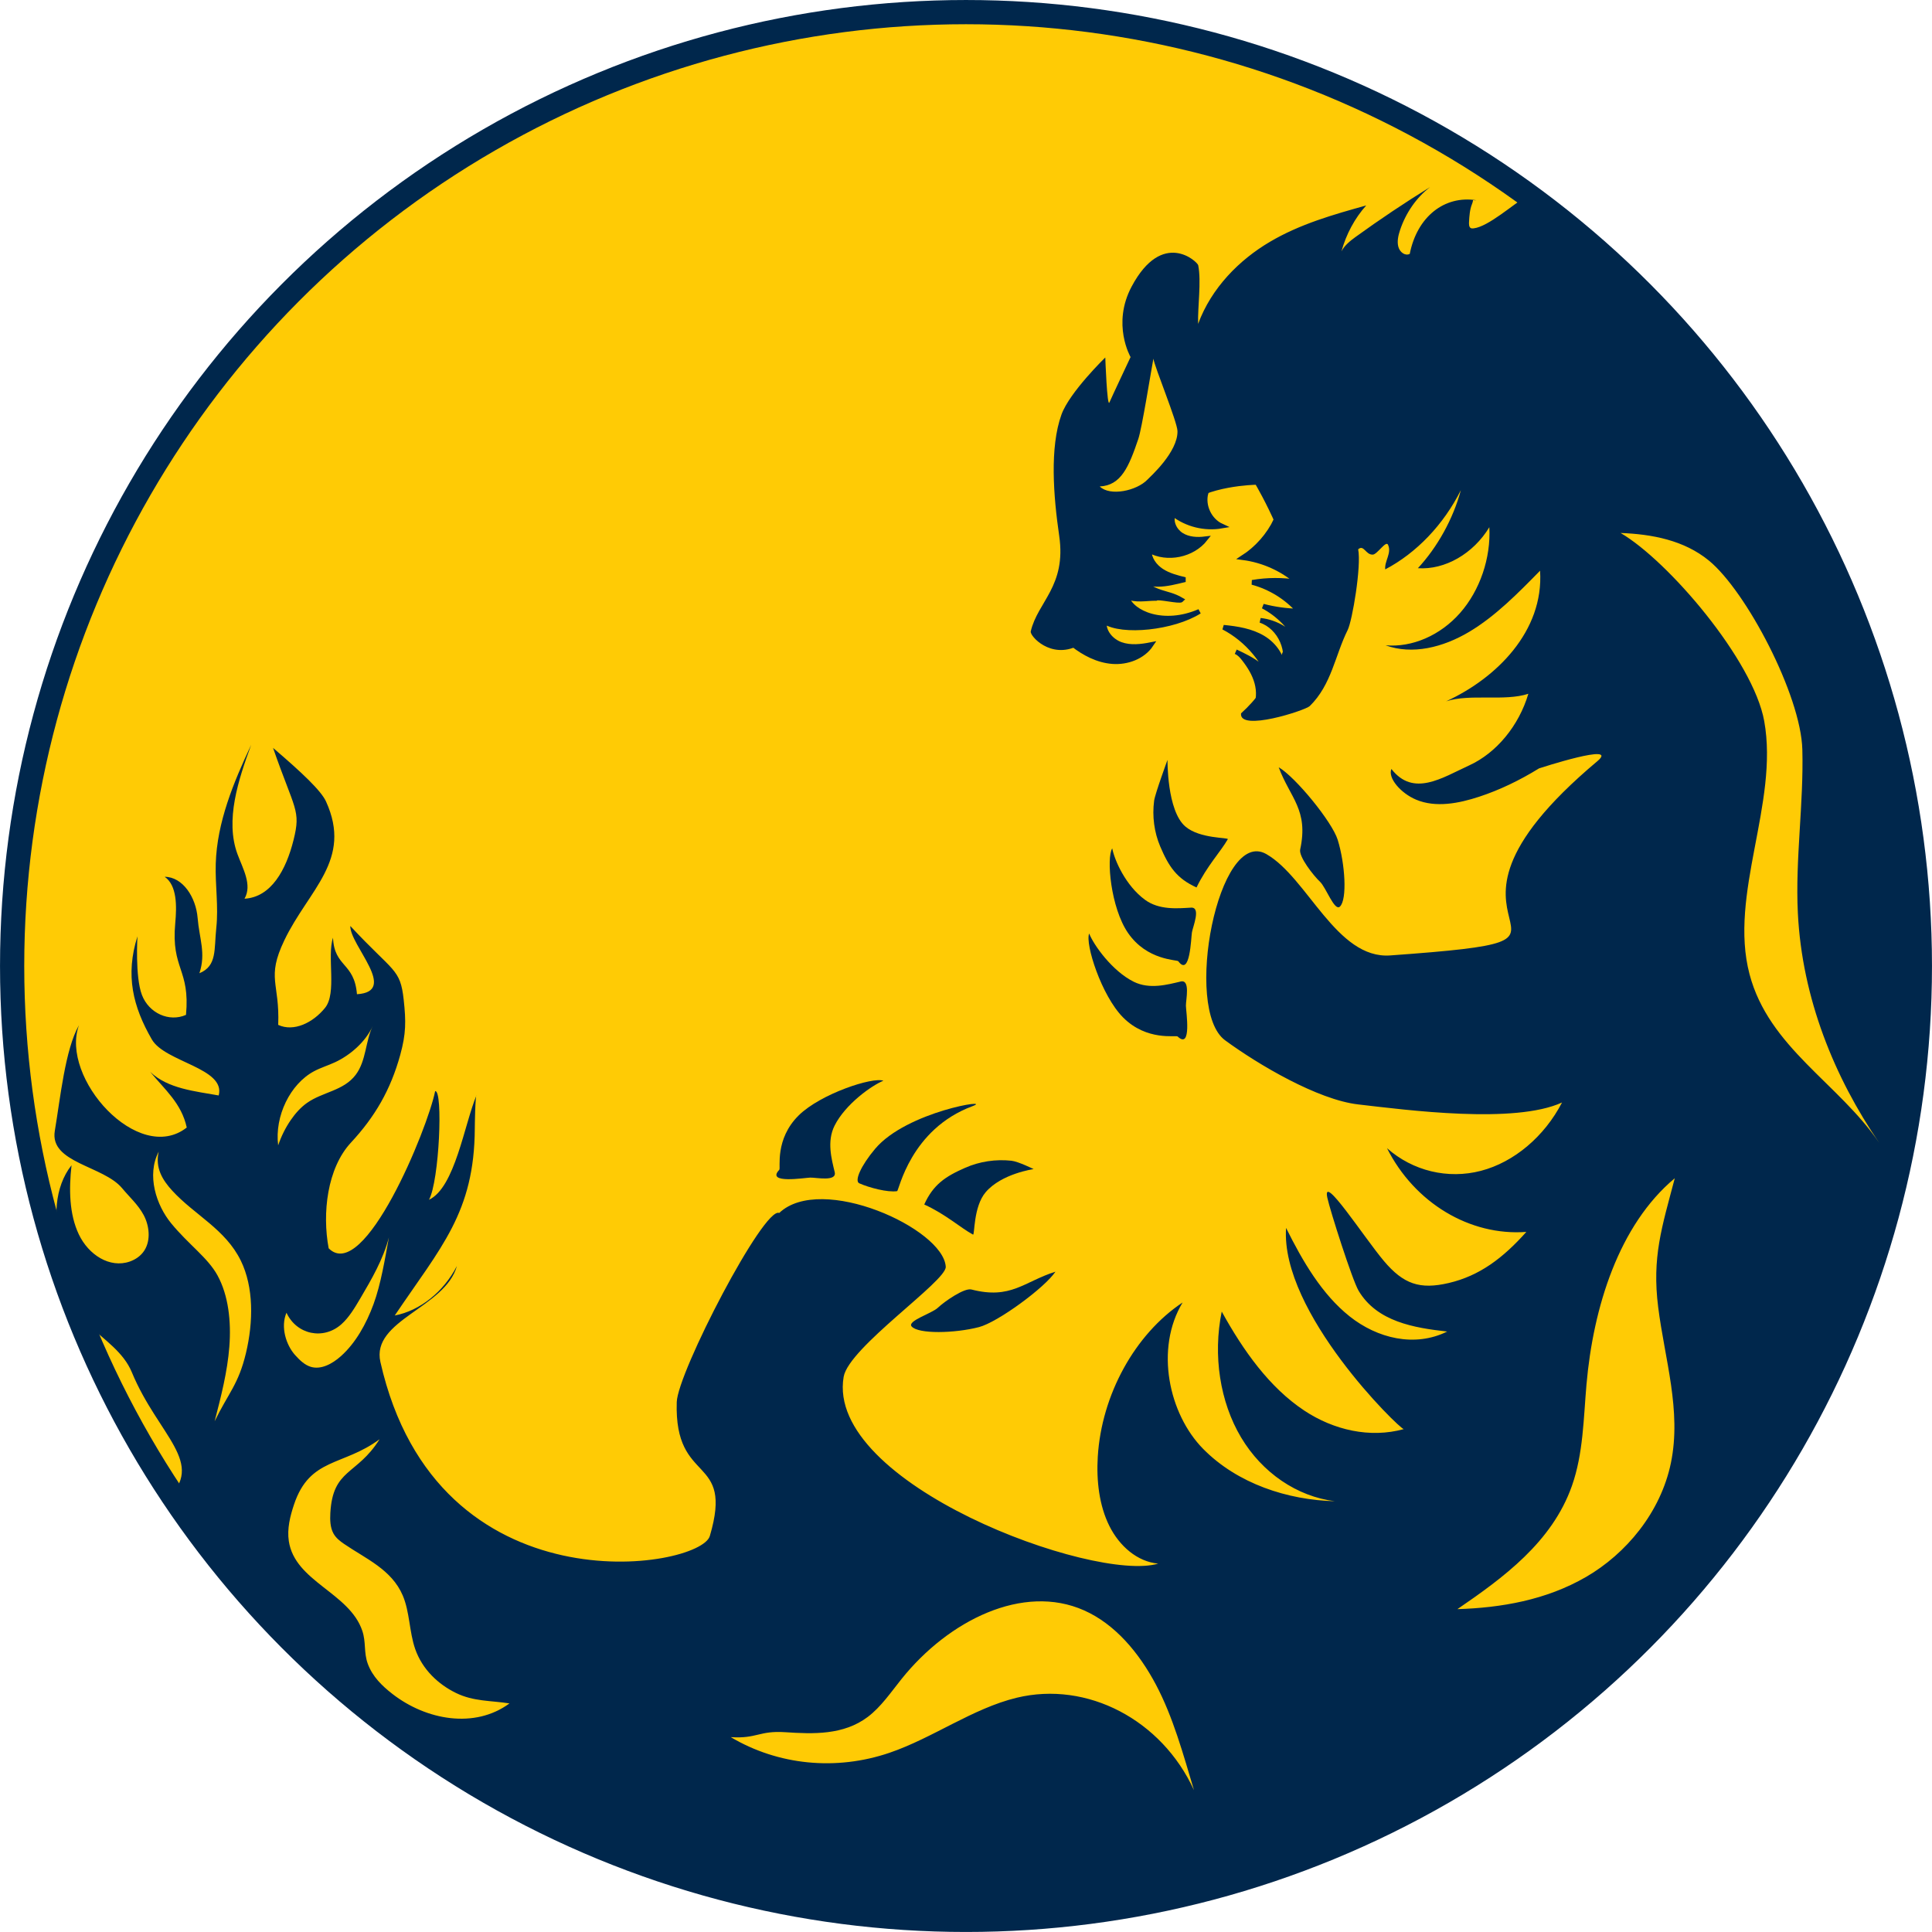 <?xml version="1.0" encoding="UTF-8"?>
<!-- Created with Inkscape (http://www.inkscape.org/) -->
<svg width="540" height="540" version="1.1" viewBox="0 0 540 540" xmlns="http://www.w3.org/2000/svg" xmlns:xlink="http://www.w3.org/1999/xlink">
 <defs>
  <clipPath id="clipPath548">
   <path transform="translate(-273.33 -316.44)" d="m0 500h500v-500h-500z"/>
  </clipPath>
  <clipPath id="clipPath550">
   <path transform="translate(-311.47 -302.84)" d="m0 500h500v-500h-500z"/>
  </clipPath>
  <clipPath id="clipPath552">
   <path transform="translate(-415.24 -247.28)" d="m0 500h500v-500h-500z"/>
  </clipPath>
  <clipPath id="clipPath554">
   <path transform="translate(-316.5 -290.66)" d="m0 500h500v-500h-500z"/>
  </clipPath>
  <clipPath id="clipPath556">
   <path transform="translate(-295.95 -245.75)" d="m0 500h500v-500h-500z"/>
  </clipPath>
  <clipPath id="clipPath558">
   <path transform="translate(-291.68 -274.03)" d="m0 500h500v-500h-500z"/>
  </clipPath>
  <clipPath id="clipPath560">
   <path transform="translate(-231.89 -210.68)" d="m0 500h500v-500h-500z"/>
  </clipPath>
  <clipPath id="clipPath562">
   <path transform="translate(-250.84 -206.71)" d="m0 500h500v-500h-500z"/>
  </clipPath>
  <clipPath id="clipPath564">
   <path transform="translate(-298.12 -261.23)" d="m0 500h500v-500h-500z"/>
  </clipPath>
  <clipPath id="clipPath566">
   <path transform="translate(-223.46 -205.79)" d="m0 500h500v-500h-500z"/>
  </clipPath>
  <clipPath id="clipPath568">
   <path transform="translate(-269.69 -184.92)" d="m0 500h500v-500h-500z"/>
  </clipPath>
 </defs>
 <circle transform="translate(-8290.3 -64.912)" cx="8560.3" cy="334.91" r="266.61" fill="#ffcb05" stroke="#00274c" stroke-width="6.771"/>
 <g transform="translate(-8290.3 -64.912)">
  <g fill="#00274c" stroke="#00274c">
   <path transform="matrix(1.333 0 0 -1.333 8590.1 244.99)" d="m27.95 31.716c-0.708-2.691 0.747-5.763 3.278-6.925-3.541-0.611-7.314 0.323-10.129 2.511-0.642-1.595 0.272-3.491 1.727-4.403 1.454-0.911 3.291-1.012 5.005-0.795-2.692-3.421-7.974-4.512-11.778-2.432-0.03-1.751 1.14-3.339 2.611-4.296 1.47-0.957 3.215-1.397 4.924-1.82-3.951-0.981-7.58-1.927-10.503 0.854 4.446-4.338 6.38-3.157 9.714-5.101-0.38-0.396-4.91 0.716-5.29 0.321-2.106 2e-3 -4.319-0.52-6.211 0.382 1.049-3.53 7.807-6.371 15.291-3.116-5.475-3.465-16.241-4.593-19.936-2.133-0.26-2.115 1.435-4.079 3.449-4.798 2.012-0.719 4.246-0.459 6.352-0.039-1.713-2.566-5.028-3.782-8.107-3.547-3.079 0.234-5.931 1.728-8.347 3.621l7.962 23.055z" clip-path="url(#clipPath548)" stroke-width="1"/>
   <path transform="matrix(1.333 0 0 -1.333 8641 263.13)" d="m4.482 39.688c-1.524-3.202-3.964-5.975-6.959-7.91 4.223-0.55 8.26-2.365 11.451-5.145-3.133 0.511-6.357 0.495-9.494-0.044 3.756-1.008 7.193-3.131 9.754-6.027-2.527 0.047-5.047 0.394-7.487 1.031 3.314-1.754 6.033-4.58 7.647-7.946-1.814 2.75-4.907 4.625-8.208 4.977 4.197-1.382 6.511-6.71 4.654-10.718 0.262 2.857-1.64 5.563-4.104 7.039-2.465 1.478-5.406 1.943-8.279 2.224 5.034-2.618 8.866-7.294 10.612-12.665-0.355 1.873-1.583 3.487-3.072 4.684-1.488 1.199-3.235 2.032-4.966 2.853 0.718-0.29 1.248-0.899 1.722-1.507 1.169-1.498 2.19-3.146 2.693-4.977s0.449-3.869-0.446-5.557l2.718-0.314 12.843 18.279z" clip-path="url(#clipPath550)"/>
  </g>
  <g fill="#00274c icc-color(sRGB-IEC61966-2, 0.1, 0, 0.153, 0.298)">
   <path transform="matrix(1.333 0 0 -1.333 8647.7 279.37)" d="m0 0c3.472-2.008 11.191-11.4 12.375-15.215 1.546-4.989 2.03-12.53 0.453-14.003-1.124-1.05-2.922 4.051-4.167 5.213-1.318 1.23-4.487 5.242-4.158 6.766 1.804 8.333-2.102 10.79-4.503 17.239" clip-path="url(#clipPath554)"/>
   <path transform="matrix(1.333 0 0 -1.333 8614.6 301.54)" d="m0 0c1.783-4.187 3.432-6.681 7.601-8.567 2.171 4.485 5.054 7.492 6.558 10.115 0.223 0.389-5.851 0.056-8.9 2.666-3.887 3.327-3.743 13.976-3.743 13.976s-2.62-7.146-2.806-8.574c-0.426-3.25 9e-3 -6.606 1.29-9.616" clip-path="url(#clipPath558)"/>
   <path transform="matrix(1.333 0 0 -1.333 8623.2 318.6)" d="m0 0c2.137 0.125 0.384-3.977 0.184-5.195-0.187-1.136-0.375-9.403-2.851-6.053-0.266 0.36-6.542 0.119-10.548 5.939-3.637 5.285-4.567 15.751-3.313 17.732 0.507-2.532 2.808-7.787 6.864-10.773 2.976-2.19 6.846-1.815 9.664-1.65" clip-path="url(#clipPath564)"/>
   <path transform="matrix(1.333 0 0 -1.333 8620.3 339.25)" d="m0 0c2.084 0.495 1.081-3.843 1.1-5.075 0.016-1.15 1.292-9.31-1.741-6.447-0.326 0.307-6.47-1.021-11.449 4.004-4.519 4.562-7.98 15.414-7.096 17.58 0.949-2.402 4.84-7.892 9.367-10.121 3.321-1.635 7.069-0.593 9.819 0.059" clip-path="url(#clipPath556)"/>
   <path transform="matrix(1.333 0 0 -1.333 8585.3 420.35)" d="m0 0c-2.221-3.355-12.122-10.61-16.031-11.621-5.112-1.323-12.732-1.486-14.124 0.139-0.992 1.158 4.247 2.725 5.488 3.91 1.314 1.255 5.536 4.225 7.052 3.835 8.285-2.138 10.984 1.629 17.615 3.737" clip-path="url(#clipPath568)"/>
   <path transform="matrix(1.333 0 0 -1.333 8560.1 391.3)" d="m0 0c-4.214-1.85-6.721-3.533-8.606-7.705 4.529-2.067 7.571-4.869 10.221-6.311 0.392-0.213 0.034 5.807 2.654 8.882 3.337 3.92 10.065 4.85 10.065 4.85s-3.206 1.594-4.646 1.752c-3.277 0.358-6.659-0.138-9.688-1.468" clip-path="url(#clipPath562)"/>
   <path transform="matrix(1.333 0 0 -1.333 8534.9 386.01)" d="m0 0c-2.985-3.542-4.398-6.756-3.317-7.234 2.045-0.907 5.939-1.949 7.926-1.64 0.377 0.059 2.771 12.984 15.813 17.818 4.615 1.71-13.774-1.056-20.422-8.944" clip-path="url(#clipPath560)"/>
   <path transform="matrix(1.333 0 0 -1.333 8523.6 392.52)" d="m0 0c0.492-2.062-3.877-1.119-5.119-1.152-1.159-0.032-9.389-1.397-6.493 1.646 0.311 0.328-1.008 6.407 4.074 11.408 4.613 4.539 15.565 8.107 17.744 7.255-2.424-0.97-7.971-4.898-10.232-9.416-1.661-3.314-0.622-7.02 0.026-9.741" clip-path="url(#clipPath566)"/>
  </g>
  <path transform="matrix(1.333 0 0 -1.333 8779.3 337.21)" d="m0 0c-4.415 16.76 6.188 35.841 3.08 53.077-2.305 12.78-20.151 33.629-30.117 39.442 6.571-0.246 13.307-1.513 18.519-5.787 7.83-6.417 19.285-28.221 19.59-39.613 0.306-11.391-1.503-22.934-0.94-34.294 0.888-17.905 7.69-34.484 17.061-48.184-8.475 12.484-23.144 19.987-27.193 35.359m-19.157-69.795c1.365-10.869 4.924-21.697 2.677-32.643-2.138-10.414-9.417-19.083-17.802-23.942-8.386-4.859-17.825-6.465-26.972-6.75 9.574 6.56 19.845 14.024 24.014 25.855 2.382 6.761 2.425 14.097 3.05 21.239 1.419 16.219 6.782 33.456 18.516 43.26-2.744-10.382-4.796-16.571-3.483-27.019m-97.333-101.29c-6.758 14.77-22.414 22.939-37.15 19.384-9.231-2.227-17.592-8.442-26.68-11.542-11.2-3.821-23.356-2.624-33.294 3.276 5.506-0.366 5.908 1.401 11.414 1.035 5.863-0.389 12.219-0.634 17.31 3.202 2.761 2.08 4.842 5.155 7.087 7.957 9.841 12.289 25.483 20.08 38.282 14.38 6.458-2.875 11.48-8.816 15.064-15.588 3.584-6.77 5.705-14.54 7.967-22.104m-168.08 20.185c-2.114 1.643-4.182 3.619-5.169 6.354-0.851 2.36-0.329 4.476-1.131 6.86-2.701 8.041-14.13 10.3-15.414 18.824-0.389 2.578 0.273 5.224 1.094 7.677 3.303 9.873 10.253 7.993 17.934 13.679-4.774-7.622-9.805-6.112-10.321-15.487-0.081-1.463-0.029-3.019 0.641-4.248 0.53-0.972 1.386-1.628 2.237-2.211 4.507-3.085 9.983-5.355 12.307-10.818 1.476-3.466 1.355-7.605 2.599-11.194 1.501-4.328 4.882-7.453 8.574-9.25 3.694-1.796 7.226-1.561 11.202-2.181-7.279-5.368-17.465-3.517-24.553 1.995m-34.182 72.815c0.409 5.292-0.188 10.749-2.494 14.951-2.035 3.707-6.024 6.425-9.703 10.903-3.123 3.8-5.197 10.073-2.621 15.025-0.772-3.418 0.813-5.957 2.834-8.165 4.691-5.126 11.155-8.07 14.398-14.712 2.697-5.525 2.637-12.783 1.065-19.361-1.572-6.579-3.659-8.317-6.567-14.3 1.335 5.158 2.679 10.367 3.088 15.659m17.771 57.751c1.426 0.758 2.947 1.205 4.4 1.883 3.127 1.458 6.399 4.244 7.908 7.623-1.567-3.211-1.357-7.304-3.583-10.256-2.545-3.377-6.928-3.576-10.223-5.905-1.305-0.924-2.429-2.182-3.385-3.57-1.113-1.614-2.011-3.418-2.653-5.321-0.773 6.102 2.511 12.877 7.536 15.546m5.73-53.051c1.599 1.428 2.795 3.444 3.959 5.419 2.367 4.019 4.777 8.139 5.994 12.789-0.813-4.435-1.674-9.776-3.216-13.982-1.541-4.206-3.787-8.187-6.833-10.913-1.876-1.68-4.211-2.877-6.312-2.254-1.293 0.383-2.356 1.409-3.32 2.488-1.867 2.09-3.083 5.858-1.795 8.861 2.119-4.601 7.752-5.778 11.523-2.408m169 177.09c-2.243-2.337-7.849-3.554-10.001-1.429 4.502 0.205 6.124 4.168 8.093 9.977 0.768 2.267 2.596 13.825 3.157 16.812 0.264-1.749 5.018-13.252 5.053-15.189 0.077-4.386-5.669-9.512-6.302-10.171m160.58-112.89c3.84 57.98-18.782 110.33-39.599 130.44-4.654 4.497-7.181 10.915-41.514 41.833-2.806-1.659-7.991-6.34-11.063-6.692-0.22-0.026-0.454-0.044-0.64 0.077-0.343 0.222-0.357 0.781-0.331 1.248 0.07 1.269 0.146 2.574 0.617 3.755 0.469 1.179-0.188 0.74 0.912 0.816-6.7 1.05-12.42-3.466-13.96-11.253-0.975-0.483-2.076 0.354-2.386 1.473-0.308 1.118-0.028 2.378 0.353 3.519 1.211 3.633 3.464 6.86 6.302 9.023-5.318-3.284-10.545-6.784-15.668-10.491-1.079-0.782-2.312-1.774-2.924-2.997 0.995 3.605 2.801 6.968 5.197 9.633-6.883-1.921-13.847-3.877-20.227-7.647s-12.218-9.605-15.021-17.191c-0.116 3.538 0.704 8.876 0.022 12.286-0.151 0.758-7.5 7.653-13.96-4.452-4.217-7.904-0.225-14.787-0.225-14.787s-4.181-8.88-4.428-9.505c-0.494-1.253-0.874 9.416-0.874 9.416s-7.501-7.283-9.191-11.98c-2.479-6.888-1.694-17.033-0.472-25.414 1.539-10.564-4.525-13.823-5.965-20.04-0.22-0.949 4.18-5.887 9.874-3.021 5.484 2.761 10.952 8.514 13.39 14.333 2.55 6.088 4.433 10.51 8.959 14.878 4.525 4.368 14.948 4.554 14.948 4.554s8.719-14.787 8.166-23.939c-0.552-9.152-4.791-18.197-11.243-23.99-0.493-3.925 13.476 0.619 14.402 1.522 4.584 4.478 5.306 10.638 7.958 15.956 0.968 1.939 2.898 13.382 2.2 16.918 1.195 1.07 1.566-1.192 3.073-1.112 0.925 0.047 2.739 2.991 3.176 2.083 0.837-1.736-0.769-3.45-0.578-5.183 6.562 3.443 12.232 9.384 15.858 16.612-1.62-6.049-4.936-11.978-9.007-16.361 5.663-0.387 11.619 3.031 14.981 8.597 0.338-6.464-1.972-13.246-6.121-17.967-4.148-4.72-10.053-7.286-15.64-6.796 5.622-2.047 12.052-0.443 17.538 2.823 5.484 3.267 10.207 8.069 14.86 12.818 0.827-12.736-9.246-22.595-19.702-27.387 5.009 1.638 12.233-0.061 17.242 1.578-1.972-6.687-6.688-12.399-12.391-15.01-5.703-2.61-11.708-6.694-16.324-0.752-0.79-1.896 1.96-5.08 5.174-6.434 4.129-1.742 8.98-0.782 13.226 0.612 4.339 1.424 8.54 3.464 12.56 5.944 0 0 17.079 5.581 12.213 1.498-44.017-36.929 9.232-36.929-43.421-40.719-11.265-0.812-17.322 16.293-25.97 21.248-10.058 5.762-17.513-32.54-8.652-39.042 6.999-5.135 19.446-12.466 27.886-13.443 10.343-1.197 32.813-4.16 42.762 0.4-3.702-7.151-10.068-12.516-16.998-14.325-6.932-1.81-14.308-0.034-19.698 4.744 5.772-11.474 17.373-18.446 29.213-17.554-4.858-5.45-9.768-9.194-16.271-10.714-6.048-1.414-9.489-0.252-13.606 4.629-4.117 4.882-13.036 18.723-11.844 13.222 0.579-2.663 5.221-17.237 6.547-19.468 3.86-6.496 11.624-7.787 18.578-8.559-6.811-3.374-14.667-1.422-20.451 3.177s-9.829 11.503-13.331 18.552c-1.22-17.741 23.721-42.073 24.675-42.188-7.091-1.957-14.694-0.19-20.827 3.866-7.323 4.843-12.811 12.574-17.339 20.78-1.878-9.174-0.374-18.956 4.056-26.383 4.428-7.427 11.72-12.39 19.664-13.384-9.895 0.259-20.407 3.656-27.62 10.98-7.214 7.322-10.148 21.008-4.299 30.698-10.004-6.65-16.995-19.354-17.791-32.325-0.311-5.072 0.302-10.257 2.425-14.528 2.124-4.269 5.895-7.512 10.243-7.908-13.441-4.011-69.782 16.725-65.954 39.16 1.053 6.178 21.591 20.065 21.411 23.085-0.477 8.006-26.111 19.647-34.919 11.28-3.207 1.457-21.293-33.428-21.487-39.655-0.551-17.678 12.055-10.753 6.937-28.081-2.053-6.95-57.209-16.045-69.073 36.488-1.986 8.788 13.636 11.368 16.042 20.142-2.778-5.428-7.747-9.39-13.035-10.392 9.691 14.377 16.697 21.585 16.784 39.221 2e-3 0.342 0.079 6.933 0.374 6.991-2.586-6.151-4.512-19.37-9.979-21.948 2.157 3.925 2.989 23.048 1.29 22.784-1.544-7.834-14.923-40.442-22.326-32.955-1.377 7.355-0.316 16.788 4.679 22.168s8.296 10.994 10.336 18.403c1.22 4.431 1.211 7.003 0.724 11.494-0.722 6.685-2.1 5.715-11.2 15.515-0.102-4.037 10.207-13.777 1.395-14.306-0.557 6.722-4.738 5.595-5.023 11.844-1.308-3.958 0.864-11.578-1.671-14.708-2.534-3.132-6.563-5.084-9.819-3.568 0.354 8.872-2.538 9.735 1.274 17.712 5.097 10.662 14.361 16.824 8.747 29.141-1.031 2.259-5.033 6.038-11.104 11.231 4.575-13.161 5.868-12.994 4.306-19.288-1.563-6.294-4.704-12.026-10.288-12.337 1.664 2.901-0.369 6.334-1.484 9.37-2.597 7.077 0.156 15.488 2.885 22.902-3.69-7.862-7.168-16.216-7.432-24.924-0.135-4.502 0.599-8.963 0.114-13.459-0.486-4.495 0.208-7.98-3.539-9.516 1.395 4.199-0.018 7.231-0.375 11.583-0.358 4.352-3.097 8.605-6.906 8.639 2.594-1.802 2.546-6.135 2.212-9.733-0.894-9.644 3.151-9.577 2.255-19.221-3.537-1.563-7.771 0.347-9.236 4.166-1.465 3.818-0.943 12.303-0.943 12.303-2.578-8.179-0.954-14.729 3.017-21.619 2.752-4.775 15.532-5.989 14.018-11.746-4.859 0.883-10.688 1.394-14.375 4.966 3.081-3.76 6.567-6.588 7.678-11.69-10.144-7.955-26.65 10.433-22.597 21.468-2.911-5.105-3.93-15.425-5.068-22.164-1.136-6.738 10.187-7.294 14.122-12.039 1.531-1.845 3.336-3.43 4.505-5.61 1.168-2.18 1.554-5.241 0.152-7.432-0.739-1.154-1.876-1.909-3.049-2.32-4.217-1.474-8.657 1.42-10.689 5.678-2.031 4.256-2.096 9.52-1.535 14.513-3.619-4.579-3.929-11.575-1.994-16.993 1.934-5.418 1.809-12.919 5.693-16.611 3.184-3.027 7.201-5.586 8.942-9.801 5.517-13.354 15.766-19.049 7.215-26.769 30.87-39.851 62.232-62.825 103.28-75.128 42.855-12.842 62.561-16.163 110.56-7.413 37.213 6.784 88.985 34.675 122.98 90.63 26.628 43.828 28.019 70.699 29.493 92.952" clip-path="url(#clipPath552)" fill="#00274c icc-color(sRGB-IEC61966-2, 0.1, 0, 0.153, 0.298)"/>
 </g>
</svg>
